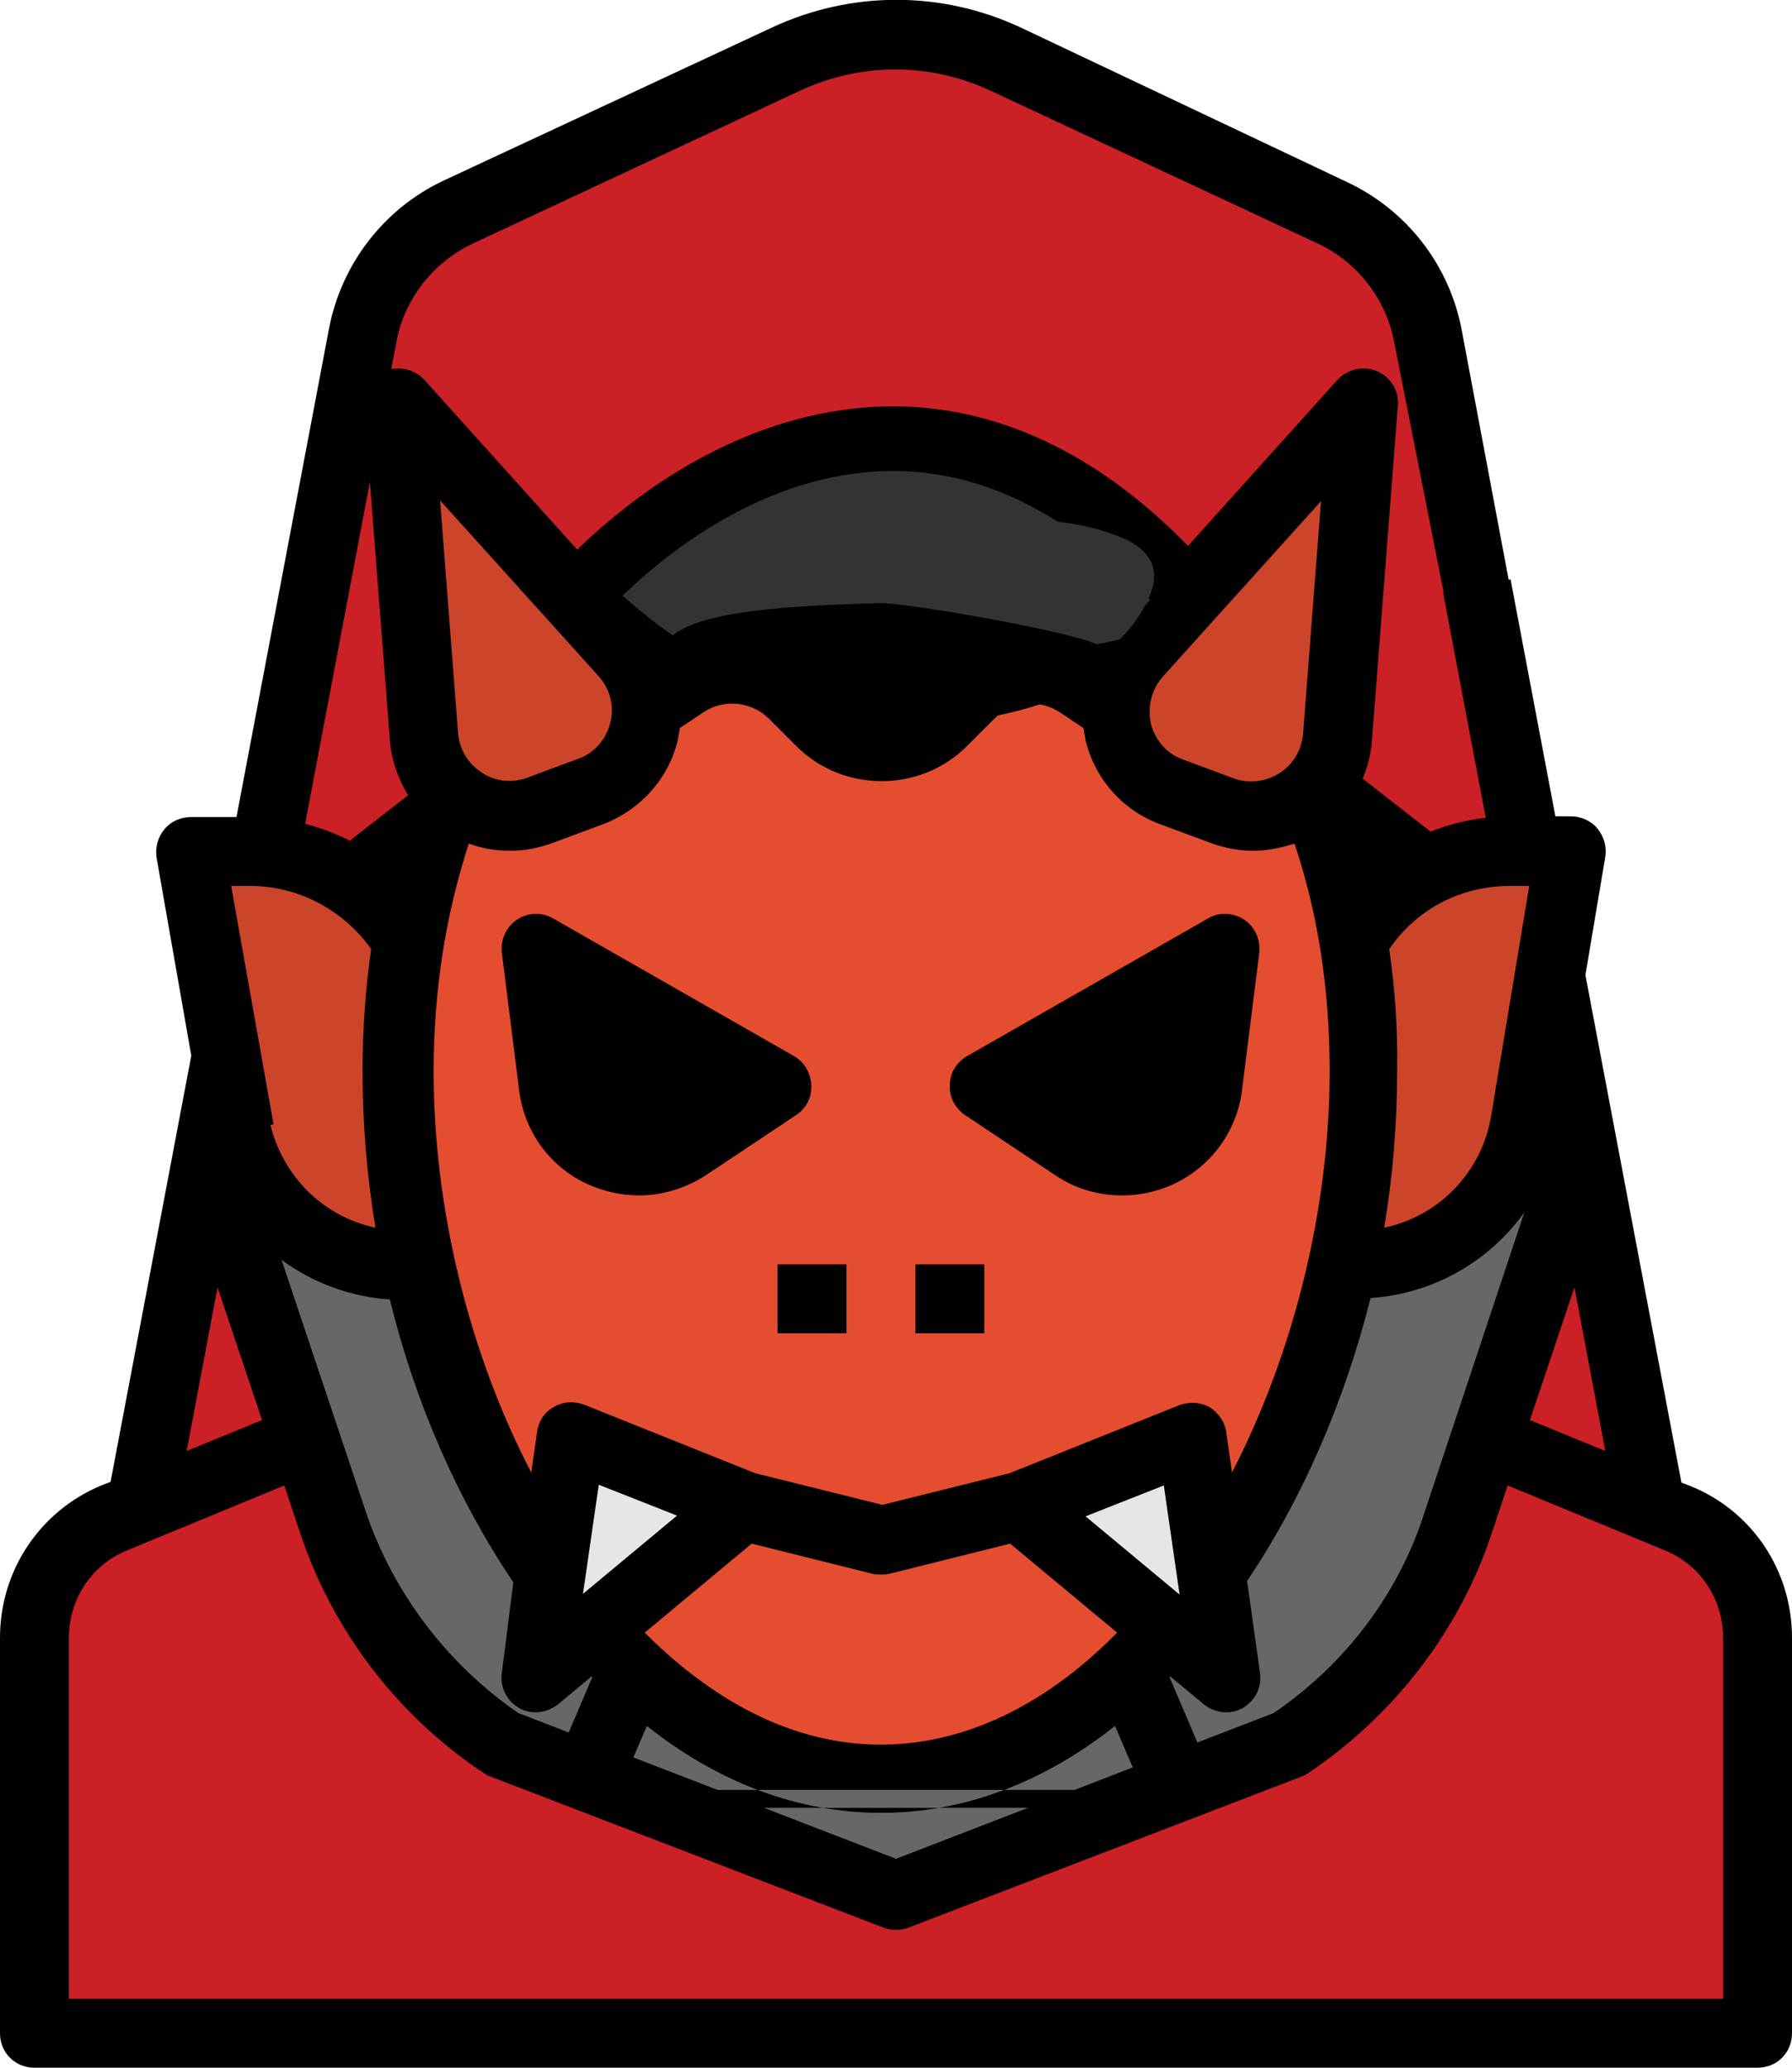 <?xml version="1.0" encoding="utf-8"?>
<!-- Generator: Adobe Illustrator 25.4.1, SVG Export Plug-In . SVG Version: 6.00 Build 0)  -->
<svg version="1.1" id="Layer_1" xmlns="http://www.w3.org/2000/svg" xmlns:xlink="http://www.w3.org/1999/xlink" x="0px" y="0px"
	 viewBox="0 0 249.6 288" style="enable-background:new 0 0 249.6 288;" xml:space="preserve">
<style type="text/css">
	.st0{fill:#CB2026;}
	.st1{fill:#676767;}
	.st2{fill:#010101;}
	.st3{fill:#CC452B;}
	.st4{fill:#E54D31;}
	.st5{fill:#333333;stroke:#000000;stroke-width:9;stroke-miterlimit:10;}
	.st6{fill:#333333;}
	.st7{fill:#E6E6E5;}
</style>
<g>
	<g>
		<g>
			<path class="st0" d="M233.7,211.4l-3.7-1.5L199.1,46.8c-1.4-7.6-6.4-14-13.4-17.3L140,8.2c-9.6-4.5-20.8-4.5-30.4,0L63.9,29.5
				c-7,3.3-12,9.7-13.4,17.3L19.7,209.9l-3.7,1.5c-6.7,2.8-11.1,9.4-11.1,16.6v55.1h240v-55.1C244.8,220.8,240.4,214.2,233.7,211.4z
				"/>
		</g>
	</g>
	<g>
		<g>
			<g>
				<path class="st1" d="M69.9,244l54.9,21.1l54.9-21.1c11.1-7.4,19.4-18.3,23.6-30.9l17.1-52.3L199.1,47.8
					c-1.4-7.6-6.4-14-13.4-17.3L140,9.3c-9.6-4.5-20.8-4.5-30.4,0L63.9,30.6c-7,3.3-12,9.7-13.4,17.3L29.1,160.8L46.3,213
					C50.5,225.7,58.8,236.6,69.9,244z"/>
			</g>
		</g>
	</g>
	<g>
		<g>
			<g>
				<g>
					<path class="st0" d="M139.9,75.2l76.4,63.8l-17.5-92.3c-1.4-7.6-6.4-14-13.4-17.3L139.8,8.2c-9.6-4.5-20.8-4.5-30.4,0
						L63.7,29.5c-7,3.3-12,9.7-13.4,17.3L32.8,139l76.4-63.8C118.1,67.8,131,67.8,139.9,75.2z"/>
				</g>
			</g>
		</g>
	</g>
	<g>
		<g>
			<path class="st2" d="M235.5,207l-1.3-0.5L210.4,80.7l-9.4,1.8l7.7,40.7l-65.5-51.1c-10.7-8.8-26.1-8.8-36.8,0l-65.5,51.1
				l14.3-75.5c1.1-6.1,5.2-11.2,10.7-13.8l45.6-21.3c8.4-3.9,18-3.9,26.4,0l45.6,21.3c5.6,2.6,9.6,7.8,10.7,13.8l7,35.4l9-2
				l-6.6-35.1c-1.7-9.1-7.7-16.8-16.1-20.7L142.1,3.8c-11-5.1-23.5-5.1-34.5,0L61.9,25.1C53.5,29,47.5,36.8,45.8,45.9L15.4,206.4
				l-1.3,0.5C5.5,210.5,0,218.8,0,228.1v16.7h9.6v-16.7c0-5.4,3.2-10.2,8.2-12.2l21.8-9l2.2,6.6c4.5,13.6,13.6,25.5,25.5,33.4
				c0.3,0.2,0.6,0.4,0.9,0.5l54.9,21.1c0.6,0.2,1.1,0.3,1.7,0.3c0.6,0,1.2-0.1,1.7-0.3l54.9-21.1c0.3-0.1,0.6-0.3,0.9-0.5
				c11.9-8,21-19.8,25.5-33.4l2.2-6.6l21.8,9c5,2,8.2,6.8,8.2,12.2v50.3H9.6v-44H0v48.8c0,2.7,2.1,4.8,4.8,4.8h240
				c2.7,0,4.8-2.1,4.8-4.8v-55.1C249.6,218.8,244.1,210.5,235.5,207z M88.9,196.8l-2.6-14.2c-0.2-1.4-1.1-2.5-2.3-3.3l-18-10.8
				c-2.8-1.7-4.9-4.4-5.9-7.5l-9.9-33l62.1-48.5c0,0,0.1-0.1,0.1-0.1c7.1-5.9,17.5-5.9,24.6,0c0,0,0.1,0.1,0.1,0.1l62.1,48.5
				l-9.9,33c-0.9,3.2-3,5.8-5.9,7.5l-18,10.8c-1.2,0.7-2,1.9-2.3,3.3l-2.6,14.2 M159,206.4l-1.7,9.3c-1.7,9.1-9.6,15.8-18.9,15.8
				h-27.1c-9.3,0-17.2-6.6-18.9-15.8l-1.7-9.3l69.7-1.4h-1 M26,202.1l4.3-22.8l6.2,18.5L26,202.1z M177.4,238.6l-52.6,20.3
				l-52.6-20.3c-9.9-6.8-17.5-16.8-21.3-28.2L34,159.9l4.2-22.4l3.9-3.1l8.8,29.4c1.6,5.5,5.2,10.1,10.1,13l16.2,9.7l5.6,31
				c2.5,13.7,14.4,23.6,28.3,23.6h27.1c13.9,0,25.8-9.9,28.3-23.6l5.6-31l16.2-9.7c4.9-2.9,8.5-7.5,10.1-13l8.8-29.4l3.9,3.1
				l4.2,22.4l-16.8,50.5C194.9,221.9,187.4,231.8,177.4,238.6z M219.3,179.3l4.3,22.8l-10.5-4.3L219.3,179.3z"/>
		</g>
	</g>
	<g>
		<g>
			<path class="st3" d="M60.3,176.1h-3.7c-11.7,0-21.7-8.5-23.7-20.1l-6.3-37.5h8.4c13.9,0,25.2,11.3,25.2,25.2V176.1z"/>
		</g>
	</g>
	<g>
		<g>
			<path class="st3" d="M185.1,176.1h3.7c11.7,0,21.7-8.5,23.7-20.1l6.3-37.5h-8.4c-13.9,0-25.2,11.3-25.2,25.2V176.1z"/>
		</g>
	</g>
	<g>
		<g>
			<path class="st4" d="M189.9,149.1c0,48.7-30.1,98.6-67.2,98.6c-37.1,0-67.2-49.9-67.2-98.6s30.1-83,67.2-83
				C159.8,66.1,189.9,100.4,189.9,149.1z"/>
		</g>
	</g>
	<g>
		<g>
			<g>
				<path class="st5" d="M110.4,96.7l3.8,3.8c4.7,4.7,12.3,4.7,17,0l3.8-3.8c4-4,10.4-4.7,15.1-1.5l28.4,6.4
					c-12.1-22-30.9-40.5-54.1-40.5c-23.9,0-46.5,19.3-58.4,42.3l29.3-8.2C100.1,92,106.4,92.6,110.4,96.7z"/>
			</g>
		</g>
	</g>
	<g>
		<g>
			<path class="st6" d="M74.7,132.1l33.6,19.2l-12.6,8.4c-7.4,4.9-17.5,0.4-18.6-8.5L74.7,132.1z"/>
		</g>
	</g>
	<g>
		<g>
			<path class="st6" d="M170.7,132.1l-33.6,19.2l12.6,8.4c7.4,4.9,17.5,0.4,18.6-8.5L170.7,132.1z"/>
		</g>
	</g>
	<g>
		<g>
			<path class="st3" d="M186.3,102.6l3.6-46.5L158.5,91c-5.7,6.3-3.2,16.3,4.7,19.3l7,2.6C177.6,115.7,185.7,110.6,186.3,102.6z"/>
		</g>
	</g>
	<g>
		<g>
			<path class="st3" d="M59.1,102.6l-3.6-46.5L86.9,91c5.7,6.3,3.2,16.3-4.7,19.3l-7,2.6C67.8,115.7,59.7,110.6,59.1,102.6z"/>
		</g>
	</g>
	<g>
		<g>
			<polygon class="st7" points="79.5,200.1 74.7,233.7 103.5,209.7 			"/>
		</g>
	</g>
	<g>
		<g>
			<polygon class="st7" points="165.9,200.1 170.7,233.7 141.9,209.7 			"/>
		</g>
	</g>
	<g>
		<g>
			<path class="st2" d="M169.6,249.3l-6.7-15.7c0,0,0.1-0.1,0.1-0.1l4.7,3.9c0.9,0.7,2,1.1,3.1,1.1c0.8,0,1.6-0.2,2.3-0.6
				c1.7-1,2.7-2.9,2.4-4.9l-1.8-12.8c7.8-11.6,13.6-25.1,17.2-39.4c13.2-0.9,24.2-10.7,26.4-24l6.3-37.5c0.2-1.4-0.2-2.8-1.1-3.9
				c-0.9-1.1-2.3-1.7-3.7-1.7h-8.4c-7.1,0-13.9,2.5-19.2,6.9c-0.8-3.2-1.8-6.3-3-9.3c1.7-2.4,2.7-5.3,2.9-8.3l3.6-46.5
				c0.2-2-1-4-2.9-4.8c-1.9-0.8-4.1-0.3-5.5,1.2l-21.6,24C155.4,94,137.6,99,122.4,99c-15.5,0-32-11-41.7-22.1l-21.6-24
				c-1.4-1.5-3.6-2-5.5-1.2c-1.9,0.8-3.1,2.7-2.9,4.8l3.6,46.5c0.2,3,1.3,5.9,2.9,8.3c-1.1,3.1-2.1,6.2-3,9.4
				c-5.3-4.4-12.1-6.9-19.2-6.9h-8.4c-1.4,0-2.8,0.6-3.7,1.7c-0.9,1.1-1.3,2.5-1.1,3.9l6.8,38.8l9.5-1.6l-5.9-33.2h2.7
				c6.7,0,13,3.4,16.8,8.8c-0.8,5.5-1.2,11.2-1.2,17c0,7.3,0.6,14.6,1.8,21.8c-7.6-1.6-13.5-7.7-14.9-15.6l-9.5,1.6
				c2.2,13.3,13.2,23.1,26.4,24c3.5,14.3,9.4,27.8,17.2,39.4L69.9,233c-0.3,2,0.7,3.9,2.4,4.9c0.7,0.4,1.5,0.6,2.3,0.6
				c1.1,0,2.2-0.4,3.1-1.1l4.7-3.9c0,0,0.1,0.1,0.1,0.1l-6.7,15.7 M167,258.6 M78.4,258.6 M193.5,132.2c3.8-5.6,10-8.8,16.8-8.8h2.7
				l-5.3,32c-1.3,7.9-7.3,14-14.9,15.6c1.2-7.2,1.8-14.5,1.8-21.8C194.7,143.3,194.3,137.7,193.5,132.2z M85.2,251.8l4.9-11.4
				c10.1,8,21.2,12.1,32.6,12.1c11.4,0,22.5-4.1,32.6-12.1l4.9,11.4 M151.2,211.2l10.9-4.3l2.2,15.2L151.2,211.2z M155.6,227.4
				c-12.6,12.8-24.7,15.6-32.9,15.6c-14,0-25.2-7.9-32.9-15.6l14.9-12.4l16.8,4.2c0.4,0.1,0.8,0.1,1.2,0.1s0.8,0,1.2-0.1l16.8-4.2
				L155.6,227.4z M81.2,222l2.2-15.2l10.9,4.3L81.2,222z M162,94.2l22-24.4l-2.5,32.4c-0.2,2.3-1.4,4.3-3.3,5.5
				c-1.9,1.2-4.3,1.5-6.4,0.7l-7-2.6c-2.3-0.8-3.9-2.7-4.5-5C159.8,98.4,160.4,96,162,94.2z M92.8,91.1c-0.6-1.2-1.4-2.3-2.3-3.3
				l-3.4-3.7 M158.3,84.1l-3.4,3.7c-0.9,1-1.7,2.1-2.3,3.3c-6.6-4.3-15.5-3.4-21.1,2.2l-3.8,3.8c-2.8,2.8-7.4,2.8-10.2,0 M83.4,94.2
				c1.6,1.8,2.2,4.2,1.6,6.5c-0.6,2.3-2.2,4.2-4.5,5l-7,2.6c-2.1,0.8-4.5,0.6-6.4-0.7c-1.9-1.2-3.1-3.2-3.3-5.5l-2.5-32.4L83.4,94.2
				z M77.1,196c-1.3,0.7-2.1,2-2.3,3.5l-0.8,5.6c-8.7-16.7-13.6-36.8-13.6-55.9c0-11.3,1.7-21.9,4.9-31.7c1.9,0.7,3.8,1,5.8,1
				c2,0,4-0.4,5.9-1.1l7-2.6c5.2-2,9.1-6.3,10.4-11.7c0.1-0.6,0.2-1.1,0.3-1.7l3.3-2.2c2.8-1.9,6.7-1.5,9.1,0.9l3.8,3.8
				c3.3,3.3,7.6,4.9,11.9,4.9c4.3,0,8.6-1.6,11.9-4.9l3.8-3.8c2.4-2.4,6.2-2.8,9.1-0.9l3.3,2.2c0.1,0.6,0.2,1.1,0.3,1.7
				c1.3,5.4,5.2,9.8,10.4,11.7l7,2.6c1.9,0.7,3.9,1.1,5.9,1.1c2,0,3.9-0.4,5.8-1c3.3,9.8,4.9,20.4,4.9,31.7c0,19.2-5,39.2-13.6,55.9
				l-0.8-5.6c-0.2-1.5-1.1-2.7-2.3-3.5c-1.3-0.7-2.8-0.8-4.2-0.3l-23.7,9.5l-17.7,4.4l-17.7-4.4l-23.7-9.5
				C79.9,195.1,78.4,195.2,77.1,196z"/>
		</g>
		<g>
			<path class="st2" d="M89,166.5c3.3,0,6.5-1,9.3-2.8l12.6-8.4c1.4-0.9,2.2-2.5,2.1-4.2c-0.1-1.7-1-3.2-2.4-4l-33.6-19.2
				c-1.6-0.9-3.5-0.8-5,0.2c-1.5,1-2.3,2.8-2.1,4.6l2.4,19.1c0.7,5.8,4.3,10.8,9.7,13.2C84.3,166,86.6,166.5,89,166.5z"/>
		</g>
		<g>
			<path class="st2" d="M134.4,155.3l12.6,8.4c2.8,1.9,6,2.8,9.3,2.8c2.4,0,4.8-0.5,7-1.5c5.3-2.4,9-7.4,9.7-13.2l2.4-19.1
				c0.2-1.8-0.6-3.6-2.1-4.6c-1.5-1-3.5-1.1-5-0.2l-33.6,19.2c-1.4,0.8-2.4,2.3-2.4,4C132.2,152.8,133,154.3,134.4,155.3z"/>
		</g>
		<g>
			<rect x="108.3" y="176.1" class="st2" width="9.6" height="9.6"/>
		</g>
		<g>
			<rect x="127.5" y="176.1" class="st2" width="9.6" height="9.6"/>
		</g>
	</g>
	<path class="st6" d="M127.7,99.6c3.4-0.3,6.8-0.9,10.2-1.7c8.8-2.2,18.2-6.1,22-14.4c0.7-1.4,1.1-3,0.7-4.5
		c-0.6-2.2-2.7-3.5-4.8-4.3c-7.1-2.8-15-2.6-22.5-1.7c-10.1,1.3-20.1,3.8-29.1,8.6c-3.4,1.8-9.9,4.6-6.1,9c3.1,3.5,8.8,5.6,13.1,7
		C116.5,99.3,122.1,100.1,127.7,99.6z"/>
	<path class="st2" d="M123,91.8c7.7-0.1,15.7,0.8,22.1,5c-2.6-0.6-5.5-0.3-7.8,1c-1.3,0.7-2.5,1.7-3.7,2.6c-3.2,2.3-7.3,4-11.2,3
		c-3.1-0.8-15.8-2.1-16.9-5.4C103.9,93.8,119.9,91.8,123,91.8z"/>
	<path class="st2" d="M127.4,89c3.3-0.9,2.5,2.2,6,2c6.5-0.3,20.4-0.1,26.1-3.3c0.8,1.7-0.9,3.4-2.4,4.4
		c-11.2,7.6-25.5,10.3-38.6,7.4c-4.4-1-8.8-2.6-13.2-1.8c-6.3,1.1-21.1-6-11.9-8.7c3.9-1.1-4.1-0.3,0,0
		C98.6,89.4,119.3,91.2,127.4,89z"/>
	<path class="st2" d="M122.4,84c4-0.1,29.3,4.4,30.7,6c0.7,0.9,1.5,1.9,1.4,3c-0.2,1.9-2.8,2.4-4.7,2.4c-16.3,0.1-33,1.1-49.3,0.2
		c-4.9-0.3-12.6-1.7-7-6.9C97.9,84.5,114.8,84.3,122.4,84z"/>
</g>
</svg>

